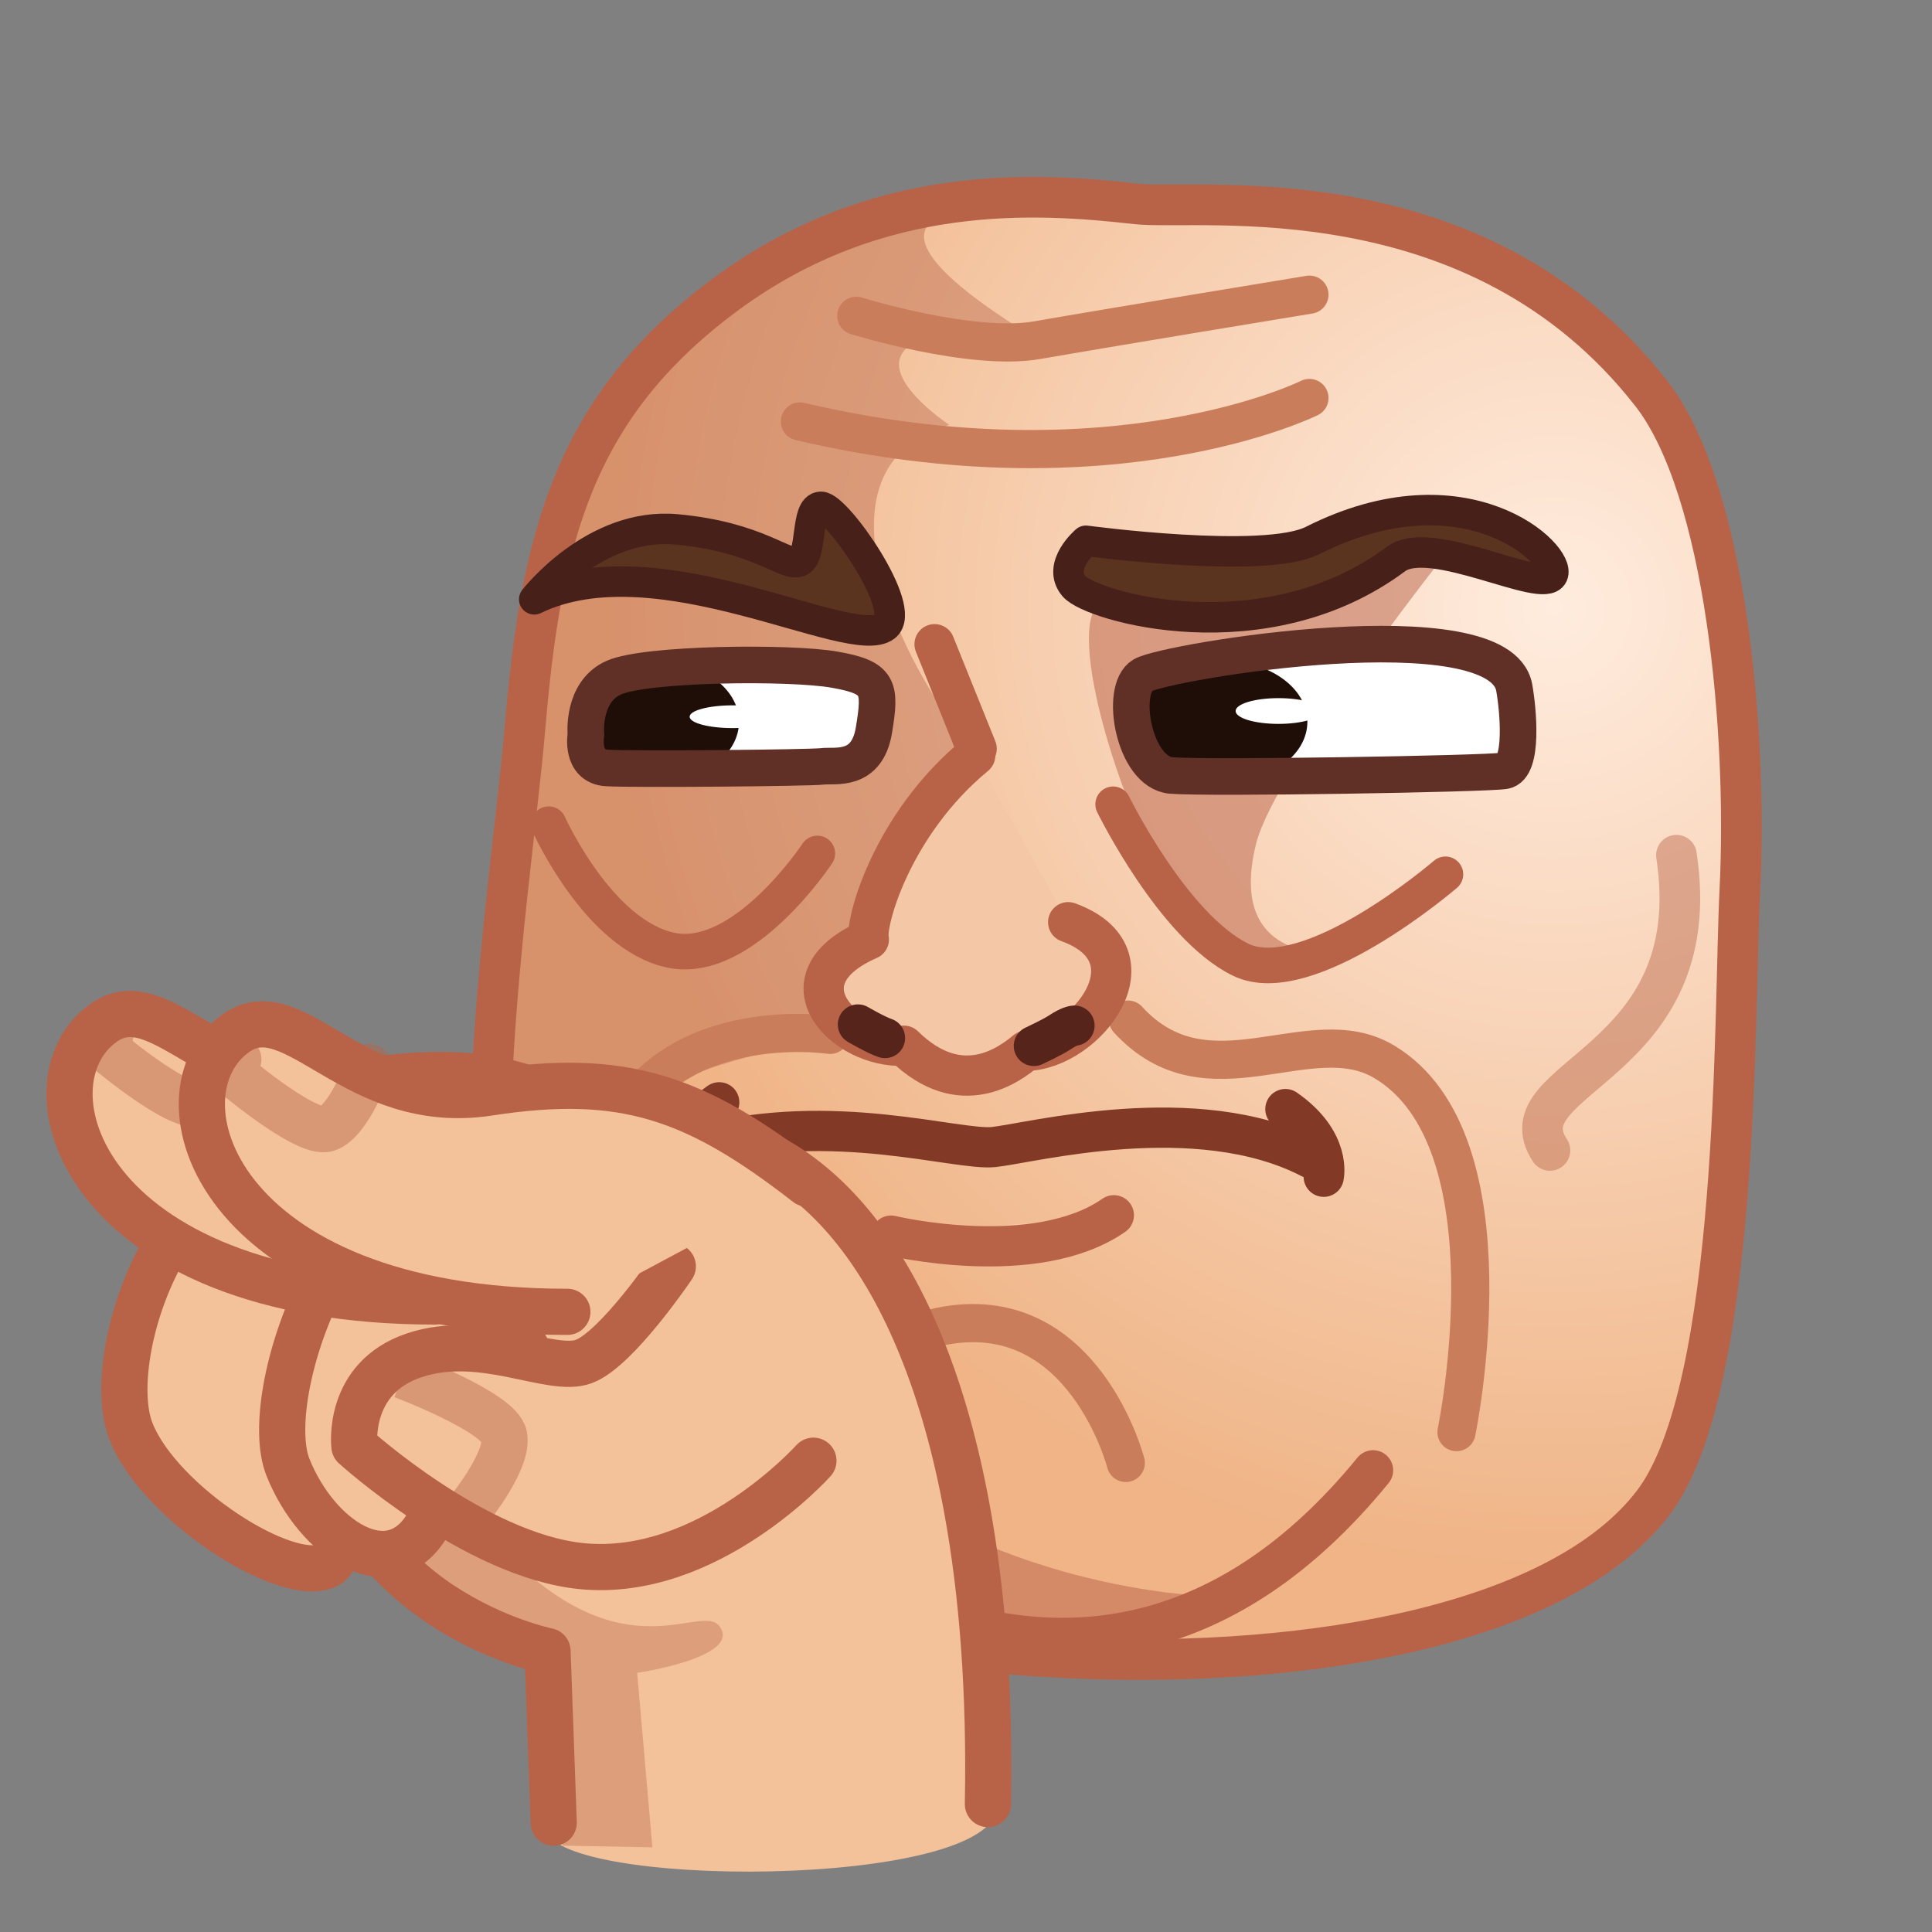 <svg xmlns="http://www.w3.org/2000/svg" xmlns:xlink="http://www.w3.org/1999/xlink" viewBox="0 0 512 512" width="512" height="512" style="width: 100%; height: 100%; transform: translate3d(0,0,0); content-visibility: visible;" preserveAspectRatio="xMidYMid meet"><rect x="0" y="0" width="512" height="512" fill="#808080" stroke="none"/><defs><clipPath id="__lottie_element_2"><rect width="512" height="512" x="0" y="0"></rect></clipPath><radialGradient id="__lottie_element_50" spreadMethod="pad" gradientUnits="userSpaceOnUse" cx="162" cy="-99" r="269.997" fx="162" fy="-99"><stop offset="0%" stop-color="rgb(255,236,222)"></stop><stop offset="39%" stop-color="rgb(249,214,188)"></stop><stop offset="77%" stop-color="rgb(243,193,154)"></stop><stop offset="89%" stop-color="rgb(241,186,144)"></stop><stop offset="100%" stop-color="rgb(240,180,134)"></stop></radialGradient></defs><g clip-path="url(#__lottie_element_2)"><g style="display: block;" transform="matrix(0.95,0,0,0.95,257.983,255.298)" opacity="1"><g opacity="1" transform="matrix(1,0,0,1,0,0)"><path fill="url(#__lottie_element_50)" fill-opacity="1" d=" M45.482,-211.85 C18.067,-214.917 -26.472,-218.15 -69.111,-186.65 C-111.75,-155.15 -120.633,-118.25 -125.075,-66.05 C-129.517,-13.85 -148.676,90.587 -117.08,146.349 C-86.682,199.998 138.423,218 189.676,150.397 C213.926,118.411 212.096,13.182 213.779,-20.188 C216,-64.23 209.947,-132.213 189.124,-158.904 C140.402,-221.356 62.902,-209.901 45.482,-211.85z"></path><path stroke-linecap="butt" stroke-linejoin="miter" fill-opacity="0" stroke-miterlimit="10" stroke="rgb(184,99,72)" stroke-opacity="1" stroke-width="11.339" d=" M45.482,-211.85 C18.067,-214.917 -26.472,-218.15 -69.111,-186.65 C-111.75,-155.15 -120.633,-118.25 -125.075,-66.05 C-129.517,-13.85 -148.676,90.587 -117.08,146.349 C-86.682,199.998 138.423,218 189.676,150.397 C213.926,118.411 212.096,13.182 213.779,-20.188 C216,-64.23 209.947,-132.213 189.124,-158.904 C140.402,-221.356 62.902,-209.901 45.482,-211.85z"></path></g><g opacity="0.43" transform="matrix(1,0,0,1,0,0)"><path fill="rgb(184,99,72)" fill-opacity="1" d=" M39.349,-209.282 C39.349,-209.282 -59.741,-223.37 12.697,-177.21 C-48.777,-177.827 -6.775,-150.233 -6.775,-150.233 C-51.482,-136.971 -12.309,-72.382 -3,-64.028 C10.494,-51.919 -36.349,18.401 -53.338,23.435 C-70.327,28.469 -93.609,32.245 -98.014,49.863 C-102.419,67.481 -100.531,149.282 -105.565,151.799 C-110.599,154.316 -132.885,112.202 -132.256,97.73 C-131.627,83.258 -132.527,-74.69 -107.022,-136.544 C-81.291,-198.945 -11.424,-220.485 39.349,-209.282z"></path></g><g opacity="0.45" transform="matrix(1,0,0,1,0,0)"><path stroke-linecap="round" stroke-linejoin="round" fill-opacity="0" stroke="rgb(184,99,72)" stroke-opacity="1" stroke-width="11.339" d=" M196.095,-30.166 C205.09,28.718 147.213,31.519 160.802,52.183"></path></g><g opacity="1" transform="matrix(1,0,0,1,1.418,-9.043)"><path stroke-linecap="round" stroke-linejoin="round" fill-opacity="0" stroke="rgb(184,99,72)" stroke-opacity="1" stroke-width="11.224" d=" M110.044,150.462 C27.621,251.466 -68.494,157.382 -68.494,157.382"></path></g><g opacity="0.51" transform="matrix(1,0,0,1,1.418,-9.043)"><path fill="rgb(184,99,72)" fill-opacity="1" d=" M-41.733,143.525 C1.638,183.657 62.883,185.48 62.883,185.48 C34.43,207.894 -46.022,185.666 -66.323,156.568 C-80.58,136.132 -69.482,117.848 -41.733,143.525z"></path></g></g><g style="display: block;" transform="matrix(0.95,0,0,0.95,257.983,255.298)" opacity="1"><g opacity="1" transform="matrix(1,0,0,1,0,0)"><g opacity="1" transform="matrix(1,0,0,1,0,0)"><path stroke-linecap="round" stroke-linejoin="round" fill-opacity="0" stroke="rgb(130,57,38)" stroke-opacity="1" stroke-width="11.224" d=" M-75.964,50.72 C-39.209,41.015 -4.673,52.307 5.627,51.241 C15.927,50.175 62.261,37.869 94.118,54.387"></path></g><g opacity="1" transform="matrix(1,0,0,1,0,0)"><path fill="rgb(244,200,166)" fill-opacity="1" d=" M-23.002,75.955 C-23.002,75.955 17.198,85.572 39.153,70.272"></path><path stroke-linecap="round" stroke-linejoin="round" fill-opacity="0" stroke="rgb(184,99,72)" stroke-opacity="1" stroke-width="11.224" d=" M-23.002,75.955 C-23.002,75.955 17.198,85.572 39.153,70.272"></path></g><g opacity="1" transform="matrix(1,0,0,1,0,0)"><path stroke-linecap="round" stroke-linejoin="round" fill-opacity="0" stroke="rgb(130,57,38)" stroke-opacity="1" stroke-width="11.224" d=" M87.007,40.652 C100.018,49.668 97.704,59.529 97.704,59.529"></path></g><g opacity="1" transform="matrix(1,0,0,1,0,0)"><path stroke-linecap="round" stroke-linejoin="round" fill-opacity="0" stroke="rgb(201,125,91)" stroke-opacity="1" stroke-width="10.647" d=" M-24.641,119.118 C-24.641,119.118 -28.14,104.48 -7.593,101.004 C30.923,94.488 42.487,139.363 42.487,139.363"></path></g><g opacity="1" transform="matrix(1,0,0,1,0,0)"><path stroke-linecap="round" stroke-linejoin="round" fill-opacity="0" stroke="rgb(130,57,38)" stroke-opacity="1" stroke-width="11.224" d=" M-70.93,38.764 C-70.93,38.764 -78.481,43.798 -79.11,49.461 C-79.739,55.124 -79.74,63.934 -79.74,63.934"></path></g></g><g opacity="1" transform="matrix(1,0,0,1,0,0)"><path stroke-linecap="round" stroke-linejoin="round" fill-opacity="0" stroke="rgb(201,125,91)" stroke-opacity="1" stroke-width="10.647" d=" M-40.005,19.953 C-40.005,19.953 -86.989,12.866 -101.048,50.356 C-110.431,75.378 -105.002,134.497 -102.871,137.694"></path></g><g opacity="1" transform="matrix(1,0,0,1,0,0)"><path stroke-linecap="round" stroke-linejoin="round" fill-opacity="0" stroke="rgb(201,125,91)" stroke-opacity="1" stroke-width="10.647" d=" M43.106,15.691 C65.499,40.153 93.756,15.095 114.496,27.412 C151.664,49.484 134.741,130.768 134.741,130.768"></path></g></g><g style="display: block;" transform="matrix(0.95,0,0,0.95,257.983,255.298)" opacity="1"><g opacity="0.51" transform="matrix(1,0,0,1,0,0)"><path fill="rgb(184,99,72)" fill-opacity="1" d=" M136.779,-120.692 C136.779,-120.692 84.201,-55.027 78.827,-33.33 C69.61,3.884 107.142,-3.281 107.142,-3.281 C107.142,-3.281 71.276,6.518 55.231,-19.938 C39.186,-46.394 23.139,-102.246 38.241,-101.266 C53.343,-100.286 136.779,-120.692 136.779,-120.692z"></path></g><g opacity="1" transform="matrix(1,0,0,1,0,0)"><path stroke-linecap="round" stroke-linejoin="round" fill-opacity="0" stroke="rgb(184,99,72)" stroke-opacity="1" stroke-width="9.921" d=" M-118.499,-38.828 C-118.499,-38.828 -104.647,-7.928 -84.402,-3.666 C-64.157,0.596 -43.557,-30.659 -43.557,-30.659"></path></g><g opacity="1" transform="matrix(1,0,0,1,0,0)"><path stroke-linecap="round" stroke-linejoin="round" fill-opacity="0" stroke="rgb(184,99,72)" stroke-opacity="1" stroke-width="9.921" d=" M38.956,-44.376 C38.956,-44.376 55.65,-10.279 74.474,-1.044 C93.298,8.191 131.657,-24.841 131.657,-24.841"></path></g><g opacity="1" transform="matrix(1,0,0,1,0,0)"><path fill="rgb(255,255,255)" fill-opacity="1" d=" M47.251,-80.382 C53.918,-84.254 146.713,-99.584 150.838,-76.953 C151.928,-70.97 153.505,-54.567 148.088,-53.706 C142.671,-52.845 65.585,-51.554 55.168,-52.415 C44.751,-53.276 40.584,-76.51 47.251,-80.382z"></path></g><g opacity="1" transform="matrix(1,0,0,1,0,0)"><path fill="rgb(255,255,255)" fill-opacity="1" d=" M-108.121,-63.791 C-108.121,-63.791 -109.291,-75.729 -100.319,-79.708 C-91.347,-83.687 -51.166,-84.129 -38.683,-81.918 C-26.2,-79.707 -25.809,-77.055 -27.76,-65.117 C-29.711,-53.179 -38.683,-55.39 -42.194,-54.948 C-45.705,-54.506 -94.858,-54.064 -102.27,-54.506 C-109.682,-54.948 -108.121,-63.791 -108.121,-63.791z"></path></g><g opacity="1" transform="matrix(1,0,0,1,0,0)"><g opacity="1" transform="matrix(1,0,0,1,0,0)"><path fill="rgb(30,14,7)" fill-opacity="1" d=" M93.143,-67.386 C93.143,-58.004 82.63,-50.398 69.661,-50.398 C56.692,-50.398 46.178,-58.004 46.178,-67.386 C46.178,-76.768 56.692,-84.373 69.661,-84.373 C82.63,-84.373 93.143,-76.768 93.143,-67.386z"></path></g><g opacity="1" transform="matrix(1,0,0,1,0,0)"><path fill="rgb(255,255,255)" fill-opacity="1" d=" M97.042,-70.392 C97.042,-68.408 91.688,-66.8 85.083,-66.8 C78.478,-66.8 73.124,-68.408 73.124,-70.392 C73.124,-72.376 78.478,-73.985 85.083,-73.985 C91.688,-73.985 97.042,-72.376 97.042,-70.392z"></path></g></g><g opacity="1" transform="matrix(1,0,0,1,0,0)"><g opacity="1" transform="matrix(1,0,0,1,0,0)"><path fill="rgb(30,14,7)" fill-opacity="1" d=" M-65.408,-67.386 C-65.408,-58.004 -75.922,-50.398 -88.891,-50.398 C-101.86,-50.398 -112.373,-58.004 -112.373,-67.386 C-112.373,-76.768 -101.86,-84.373 -88.891,-84.373 C-75.922,-84.373 -65.408,-76.768 -65.408,-67.386z"></path></g><g opacity="1" transform="matrix(1,0,0,1,0,0)"><path fill="rgb(255,255,255)" fill-opacity="1" d=" M-55.212,-68.8 C-55.212,-67.048 -60.577,-65.628 -67.195,-65.628 C-73.813,-65.628 -79.179,-67.048 -79.179,-68.8 C-79.179,-70.552 -73.813,-71.973 -67.195,-71.973 C-60.577,-71.973 -55.212,-70.552 -55.212,-68.8z"></path></g></g><g opacity="1" transform="matrix(1,0,0,1,0,0)"><path stroke-linecap="butt" stroke-linejoin="miter" fill-opacity="0" stroke-miterlimit="10" stroke="rgb(96,47,38)" stroke-opacity="1" stroke-width="10.205" d=" M47.251,-80.382 C53.918,-84.254 146.713,-99.584 150.838,-76.953 C151.928,-70.97 153.505,-54.567 148.088,-53.706 C142.671,-52.845 65.585,-51.554 55.168,-52.415 C44.751,-53.276 40.584,-76.51 47.251,-80.382z"></path></g><g opacity="1" transform="matrix(1,0,0,1,0,0)"><path stroke-linecap="butt" stroke-linejoin="miter" fill-opacity="0" stroke-miterlimit="10" stroke="rgb(96,47,38)" stroke-opacity="1" stroke-width="10.205" d=" M-108.121,-63.791 C-108.121,-63.791 -109.291,-75.729 -100.319,-79.708 C-91.347,-83.687 -51.166,-84.129 -38.683,-81.918 C-26.2,-79.707 -25.809,-77.055 -27.76,-65.117 C-29.711,-53.179 -38.683,-55.39 -42.194,-54.948 C-45.705,-54.506 -94.858,-54.064 -102.27,-54.506 C-109.682,-54.948 -108.121,-63.791 -108.121,-63.791z"></path></g><g opacity="1" transform="matrix(1,0,0,1,0,0)"><path fill="rgb(91,52,32)" fill-opacity="1" d=" M31.376,-117.882 C31.376,-117.882 81.159,-111.174 94.603,-117.958 C137.17,-139.437 164.15,-114.003 161.594,-108.365 C159.038,-102.727 127.622,-120.067 117.885,-112.806 C81.326,-85.545 32.894,-99.483 28.037,-105.193 C23.18,-110.903 31.376,-117.882 31.376,-117.882z"></path><path stroke-linecap="round" stroke-linejoin="round" fill-opacity="0" stroke="rgb(71,32,26)" stroke-opacity="1" stroke-width="8.504" d=" M31.376,-117.882 C31.376,-117.882 81.159,-111.174 94.603,-117.958 C137.17,-139.437 164.15,-114.003 161.594,-108.365 C159.038,-102.727 127.622,-120.067 117.885,-112.806 C81.326,-85.545 32.894,-99.483 28.037,-105.193 C23.18,-110.903 31.376,-117.882 31.376,-117.882z"></path></g><g opacity="1" transform="matrix(1,0,0,1,0,0)"><path fill="rgb(91,52,32)" fill-opacity="1" d=" M-82.886,-121.06 C-59.953,-118.974 -52.594,-110.662 -48.679,-112.053 C-44.764,-113.444 -47.002,-127.353 -42.527,-127.353 C-38.052,-127.353 -18.187,-98.816 -24.628,-93.97 C-34.269,-86.716 -88.062,-118.234 -122.528,-101.554 C-122.528,-101.554 -105.819,-123.146 -82.886,-121.06z"></path><path stroke-linecap="round" stroke-linejoin="round" fill-opacity="0" stroke="rgb(71,32,26)" stroke-opacity="1" stroke-width="8.504" d=" M-82.886,-121.06 C-59.953,-118.974 -52.594,-110.662 -48.679,-112.053 C-44.764,-113.444 -47.002,-127.353 -42.527,-127.353 C-38.052,-127.353 -18.187,-98.816 -24.628,-93.97 C-34.269,-86.716 -88.062,-118.234 -122.528,-101.554 C-122.528,-101.554 -105.819,-123.146 -82.886,-121.06z"></path></g></g><g style="display: block;" transform="matrix(0.95,0,0,0.95,257.983,255.298)" opacity="1"><g opacity="1" transform="matrix(1,0,0,1,0,0)"><path stroke-linecap="round" stroke-linejoin="round" fill-opacity="0" stroke="rgb(201,125,91)" stroke-opacity="1" stroke-width="10.647" d=" M-48.419,-151.164 C39.27,-130.595 93.713,-157.714 93.713,-157.714"></path></g><g opacity="1" transform="matrix(1,0,0,1,0,0)"><path stroke-linecap="round" stroke-linejoin="round" fill-opacity="0" stroke="rgb(201,125,91)" stroke-opacity="1" stroke-width="10.647" d=" M-32.699,-180.638 C-32.699,-180.638 -0.46,-170.639 17.758,-173.836 C35.976,-177.033 93.713,-186.533 93.713,-186.533"></path></g></g><g style="display: block;" transform="matrix(0.95,0,0,0.95,257.983,255.298)" opacity="1"><g opacity="1" transform="matrix(1,0,0,1,0,0)"><g opacity="1" transform="matrix(1,0,0,1,0,0)"><path fill="rgb(244,200,166)" fill-opacity="1" d=" M0.485,-58.008 C-22.944,-38.683 -30.364,-10.956 -29.192,-6.66 C-54.966,4.665 -35.831,23.8 -19.405,22.972 C-3.418,38.64 10.151,28.109 14.692,24.393 C31.339,24.191 51.948,-2.241 26.413,-11.48"></path><path stroke-linecap="round" stroke-linejoin="round" fill-opacity="0" stroke="rgb(184,99,72)" stroke-opacity="1" stroke-width="11.224" d=" M0.485,-58.008 C-22.944,-38.683 -30.364,-10.956 -29.192,-6.66 C-54.966,4.665 -35.831,23.8 -19.405,22.972 C-3.418,38.64 10.151,28.109 14.692,24.393 C31.339,24.191 51.948,-2.241 26.413,-11.48"></path></g><g opacity="1" transform="matrix(1,0,0,1,0,0)"><path stroke-linecap="round" stroke-linejoin="round" fill-opacity="0" stroke="rgb(86,36,26)" stroke-opacity="1" stroke-width="11.224" d=" M-32.233,17.056 C-32.233,17.056 -27.199,19.992 -24.682,20.831"></path></g><g opacity="1" transform="matrix(1,0,0,1,0,0)"><path stroke-linecap="round" stroke-linejoin="round" fill-opacity="0" stroke="rgb(86,36,26)" stroke-opacity="1" stroke-width="11.224" d=" M28.174,17.371 C28.174,17.371 26.916,17.37 24.084,19.258 C22.039,20.621 16.847,23.034 16.847,23.034"></path></g><g opacity="1" transform="matrix(1,0,0,1,0,0)"><path fill="rgb(244,200,166)" fill-opacity="1" d=" M-10.857,-89.028 C-10.857,-89.028 0.889,-59.873 0.889,-59.873"></path><path stroke-linecap="round" stroke-linejoin="round" fill-opacity="0" stroke="rgb(184,99,72)" stroke-opacity="1" stroke-width="11.224" d=" M-10.857,-89.028 C-10.857,-89.028 0.889,-59.873 0.889,-59.873"></path></g></g></g><g style="display: none;"><g><path></path><path stroke-linecap="round" stroke-linejoin="round" fill-opacity="0"></path></g></g><g style="display: block;" transform="matrix(1.21,0,0,1.21,314.511,192.717)" opacity="1"><g opacity="1" transform="matrix(1,0,0,1,0,0)"><path fill="rgb(243,193,154)" fill-opacity="1" d=" M-140.5,240.75 C-140.75,254.5 -41.75,254.75 -41.5,236.25 C-41.25,217.75 -140.25,227 -140.5,240.75z"></path></g><g opacity="1" transform="matrix(1,0,0,1,0.18,0.484)"><path fill="rgb(243,193,154)" fill-opacity="1" d=" M-43.736,235.368 C-43.266,210.801 -44.932,189.163 -48.353,170.565 C-58.112,117.515 -82.157,89.2 -111.663,88.194 C-142.468,87.144 -193.628,104.043 -189.552,148.422 C-185.476,192.801 -140.192,201.858 -140.192,201.858 C-140.192,201.858 -138.834,239.444 -138.834,239.444"></path><path stroke-linecap="round" stroke-linejoin="round" fill-opacity="0" stroke="rgb(184,99,72)" stroke-opacity="1" stroke-width="10.113" d=" M-43.736,235.368 C-43.266,210.801 -44.932,189.163 -48.353,170.565 C-58.112,117.515 -82.157,89.2 -111.663,88.194 C-142.468,87.144 -193.628,104.043 -189.552,148.422 C-185.476,192.801 -140.192,201.858 -140.192,201.858 C-140.192,201.858 -138.834,239.444 -138.834,239.444"></path></g><g opacity="1" transform="matrix(1,0,0,1,0,0)"><path fill="rgb(184,99,72)" fill-opacity="0.37" d=" M-160.077,167.791 C-127.059,212.68 -106.655,190.421 -102.203,197.099 C-97.751,203.777 -120.381,207.116 -120.381,207.116 C-120.381,207.116 -117.042,245.327 -117.042,245.327 C-117.042,245.327 -136.704,244.956 -136.704,244.956 C-136.704,244.956 -140.192,201.858 -140.192,201.858 C-140.192,201.858 -179.739,174.84 -179.739,174.84 C-179.739,174.84 -160.077,167.791 -160.077,167.791z"></path></g></g><g style="display: block;" transform="matrix(1.21,0,0,1.21,314.511,192.717)" opacity="1"><g opacity="1" transform="matrix(1,0,0,1,0,0)"><path fill="rgb(243,193,154)" fill-opacity="1" d=" M-193.628,93.628 C-223.063,93.175 -237.554,138.459 -231.214,154.309 C-224.874,170.159 -196.807,188.036 -188.203,183.508 C-179.599,178.98 -193.628,118.987 -193.628,118.987"></path><path stroke-linecap="round" stroke-linejoin="round" fill-opacity="0" stroke="rgb(184,99,72)" stroke-opacity="1" stroke-width="10.113" d=" M-193.628,93.628 C-223.063,93.175 -237.554,138.459 -231.214,154.309 C-224.874,170.159 -196.807,188.036 -188.203,183.508 C-179.599,178.98 -193.628,118.987 -193.628,118.987"></path></g></g><g style="display: block;" transform="matrix(1.21,0,0,1.21,314.511,192.717)" opacity="1"><g opacity="1" transform="matrix(1,0,0,1,0,0)"><path fill="rgb(243,193,154)" fill-opacity="1" d=" M-155.768,94.921 C-185.203,94.468 -203.194,146.252 -196.854,162.102 C-190.514,177.952 -174.495,188.385 -166.344,174.8 C-158.193,161.215 -161.847,150.481 -144.768,135.78"></path><path stroke-linecap="round" stroke-linejoin="round" fill-opacity="0" stroke="rgb(184,99,72)" stroke-opacity="1" stroke-width="10.113" d=" M-155.768,94.921 C-185.203,94.468 -203.194,146.252 -196.854,162.102 C-190.514,177.952 -174.495,188.385 -166.344,174.8 C-158.193,161.215 -161.847,150.481 -144.768,135.78"></path></g></g><g style="display: none;"><g><path></path><path stroke-linecap="round" stroke-linejoin="round" fill-opacity="0"></path></g></g><g style="display: none;"><g><path></path><path stroke-linecap="round" stroke-linejoin="round" fill-opacity="0"></path></g></g><g style="display: block;" transform="matrix(1.21,0,0,1.21,314.511,192.717)" opacity="1"><g opacity="1" transform="matrix(1,0,0,1,0,0)"><path fill="rgb(243,193,154)" fill-opacity="1" d=" M-112.569,118.082 C-112.569,118.082 -124.796,136.196 -132.041,138.913 C-139.286,141.63 -154.23,132.573 -169.174,137.554 C-184.118,142.535 -182.307,157.479 -182.307,157.479 C-182.307,157.479 -155.916,181.44 -132.494,183.744 C-104.871,186.461 -81.775,160.649 -81.775,160.649"></path><path stroke-linecap="round" stroke-linejoin="round" fill-opacity="0" stroke="rgb(184,99,72)" stroke-opacity="1" stroke-width="10.113" d=" M-112.569,118.082 C-112.569,118.082 -124.796,136.196 -132.041,138.913 C-139.286,141.63 -154.23,132.573 -169.174,137.554 C-184.118,142.535 -182.307,157.479 -182.307,157.479 C-182.307,157.479 -155.916,181.44 -132.494,183.744 C-104.871,186.461 -81.775,160.649 -81.775,160.649"></path></g><g opacity="0.45" transform="matrix(1,0,0,1,0,0)"><path fill="rgb(243,193,154)" fill-opacity="1" d=" M-156.75,170.75 C-156.75,170.75 -148.5,160.5 -149.5,155.25 C-150.5,150 -171.75,142 -171.75,142"></path><path stroke-linecap="butt" stroke-linejoin="miter" fill-opacity="0" stroke-miterlimit="4" stroke="rgb(184,99,72)" stroke-opacity="1" stroke-width="10.113" d=" M-156.75,170.75 C-156.75,170.75 -148.5,160.5 -149.5,155.25 C-150.5,150 -171.75,142 -171.75,142"></path></g></g><g style="display: block;" transform="matrix(1.21,0,0,1.21,314.511,192.717)" opacity="1"><g opacity="1" transform="matrix(1,0,0,1,0,0)"><path fill="rgb(243,193,154)" fill-opacity="1" d=" M-114.833,96.798 C-139.287,77.779 -152.419,73.251 -181.854,77.779 C-211.289,82.307 -224.23,55.759 -237.101,64.646 C-256.12,77.778 -242.082,125.78 -164.646,125.78"></path><path stroke-linecap="round" stroke-linejoin="round" fill-opacity="0" stroke="rgb(184,99,72)" stroke-opacity="1" stroke-width="10.113" d=" M-114.833,96.798 C-139.287,77.779 -152.419,73.251 -181.854,77.779 C-211.289,82.307 -224.23,55.759 -237.101,64.646 C-256.12,77.778 -242.082,125.78 -164.646,125.78"></path></g><g opacity="0.45" transform="matrix(1,0,0,1,0,0)"><path stroke-linecap="round" stroke-linejoin="round" fill-opacity="0" stroke="rgb(184,99,72)" stroke-opacity="1" stroke-width="10.113" d=" M-207.213,68.881 C-207.213,68.881 -211.479,80.836 -216.263,82.425 C-221.047,84.014 -238.145,69.321 -238.145,69.321 C-238.145,69.321 -235.735,67.238 -235.735,67.238"></path></g></g><g style="display: block;" transform="matrix(1.21,0,0,1.21,314.511,192.717)" opacity="1"><g opacity="1" transform="matrix(1,0,0,1,0,0)"><path fill="rgb(243,193,154)" fill-opacity="1" d=" M-83.134,99.968 C-107.588,80.949 -123.437,75.515 -152.872,80.043 C-182.307,84.571 -195.248,58.023 -208.119,66.91 C-227.138,80.042 -213.1,128.044 -135.664,128.044"></path><path stroke-linecap="round" stroke-linejoin="round" fill-opacity="0" stroke="rgb(184,99,72)" stroke-opacity="1" stroke-width="10.113" d=" M-83.134,99.968 C-107.588,80.949 -123.437,75.515 -152.872,80.043 C-182.307,84.571 -195.248,58.023 -208.119,66.91 C-227.138,80.042 -213.1,128.044 -135.664,128.044"></path></g><g opacity="0.45" transform="matrix(1,0,0,1,0,0)"><path stroke-linecap="round" stroke-linejoin="round" fill-opacity="0" stroke="rgb(184,99,72)" stroke-opacity="1" stroke-width="10.113" d=" M-179.213,74.381 C-179.213,74.381 -183.479,86.336 -188.263,87.925 C-193.047,89.514 -210.145,74.821 -210.145,74.821 C-210.145,74.821 -207.735,72.738 -207.735,72.738"></path></g></g><g style="display: none;"><g><path></path><path stroke-linecap="round" stroke-linejoin="round" fill-opacity="0"></path></g><g><path></path><path stroke-linecap="butt" stroke-linejoin="miter" fill-opacity="0" stroke-miterlimit="4"></path></g></g><g style="display: none;"><g><path></path><path stroke-linecap="round" stroke-linejoin="round" fill-opacity="0"></path></g><g><path stroke-linecap="round" stroke-linejoin="round" fill-opacity="0"></path></g></g><g style="display: none;"><g><path></path><path stroke-linecap="round" stroke-linejoin="round" fill-opacity="0"></path></g><g><path stroke-linecap="round" stroke-linejoin="round" fill-opacity="0"></path></g></g><g style="display: none;"><g><path></path><path stroke-linecap="round" stroke-linejoin="round" fill-opacity="0"></path></g><g><path stroke-linecap="round" stroke-linejoin="round" fill-opacity="0"></path></g></g><g style="display: none;"><g><path></path><path stroke-linecap="round" stroke-linejoin="round" fill-opacity="0"></path></g><g><path stroke-linecap="round" stroke-linejoin="round" fill-opacity="0"></path></g></g></g></svg>